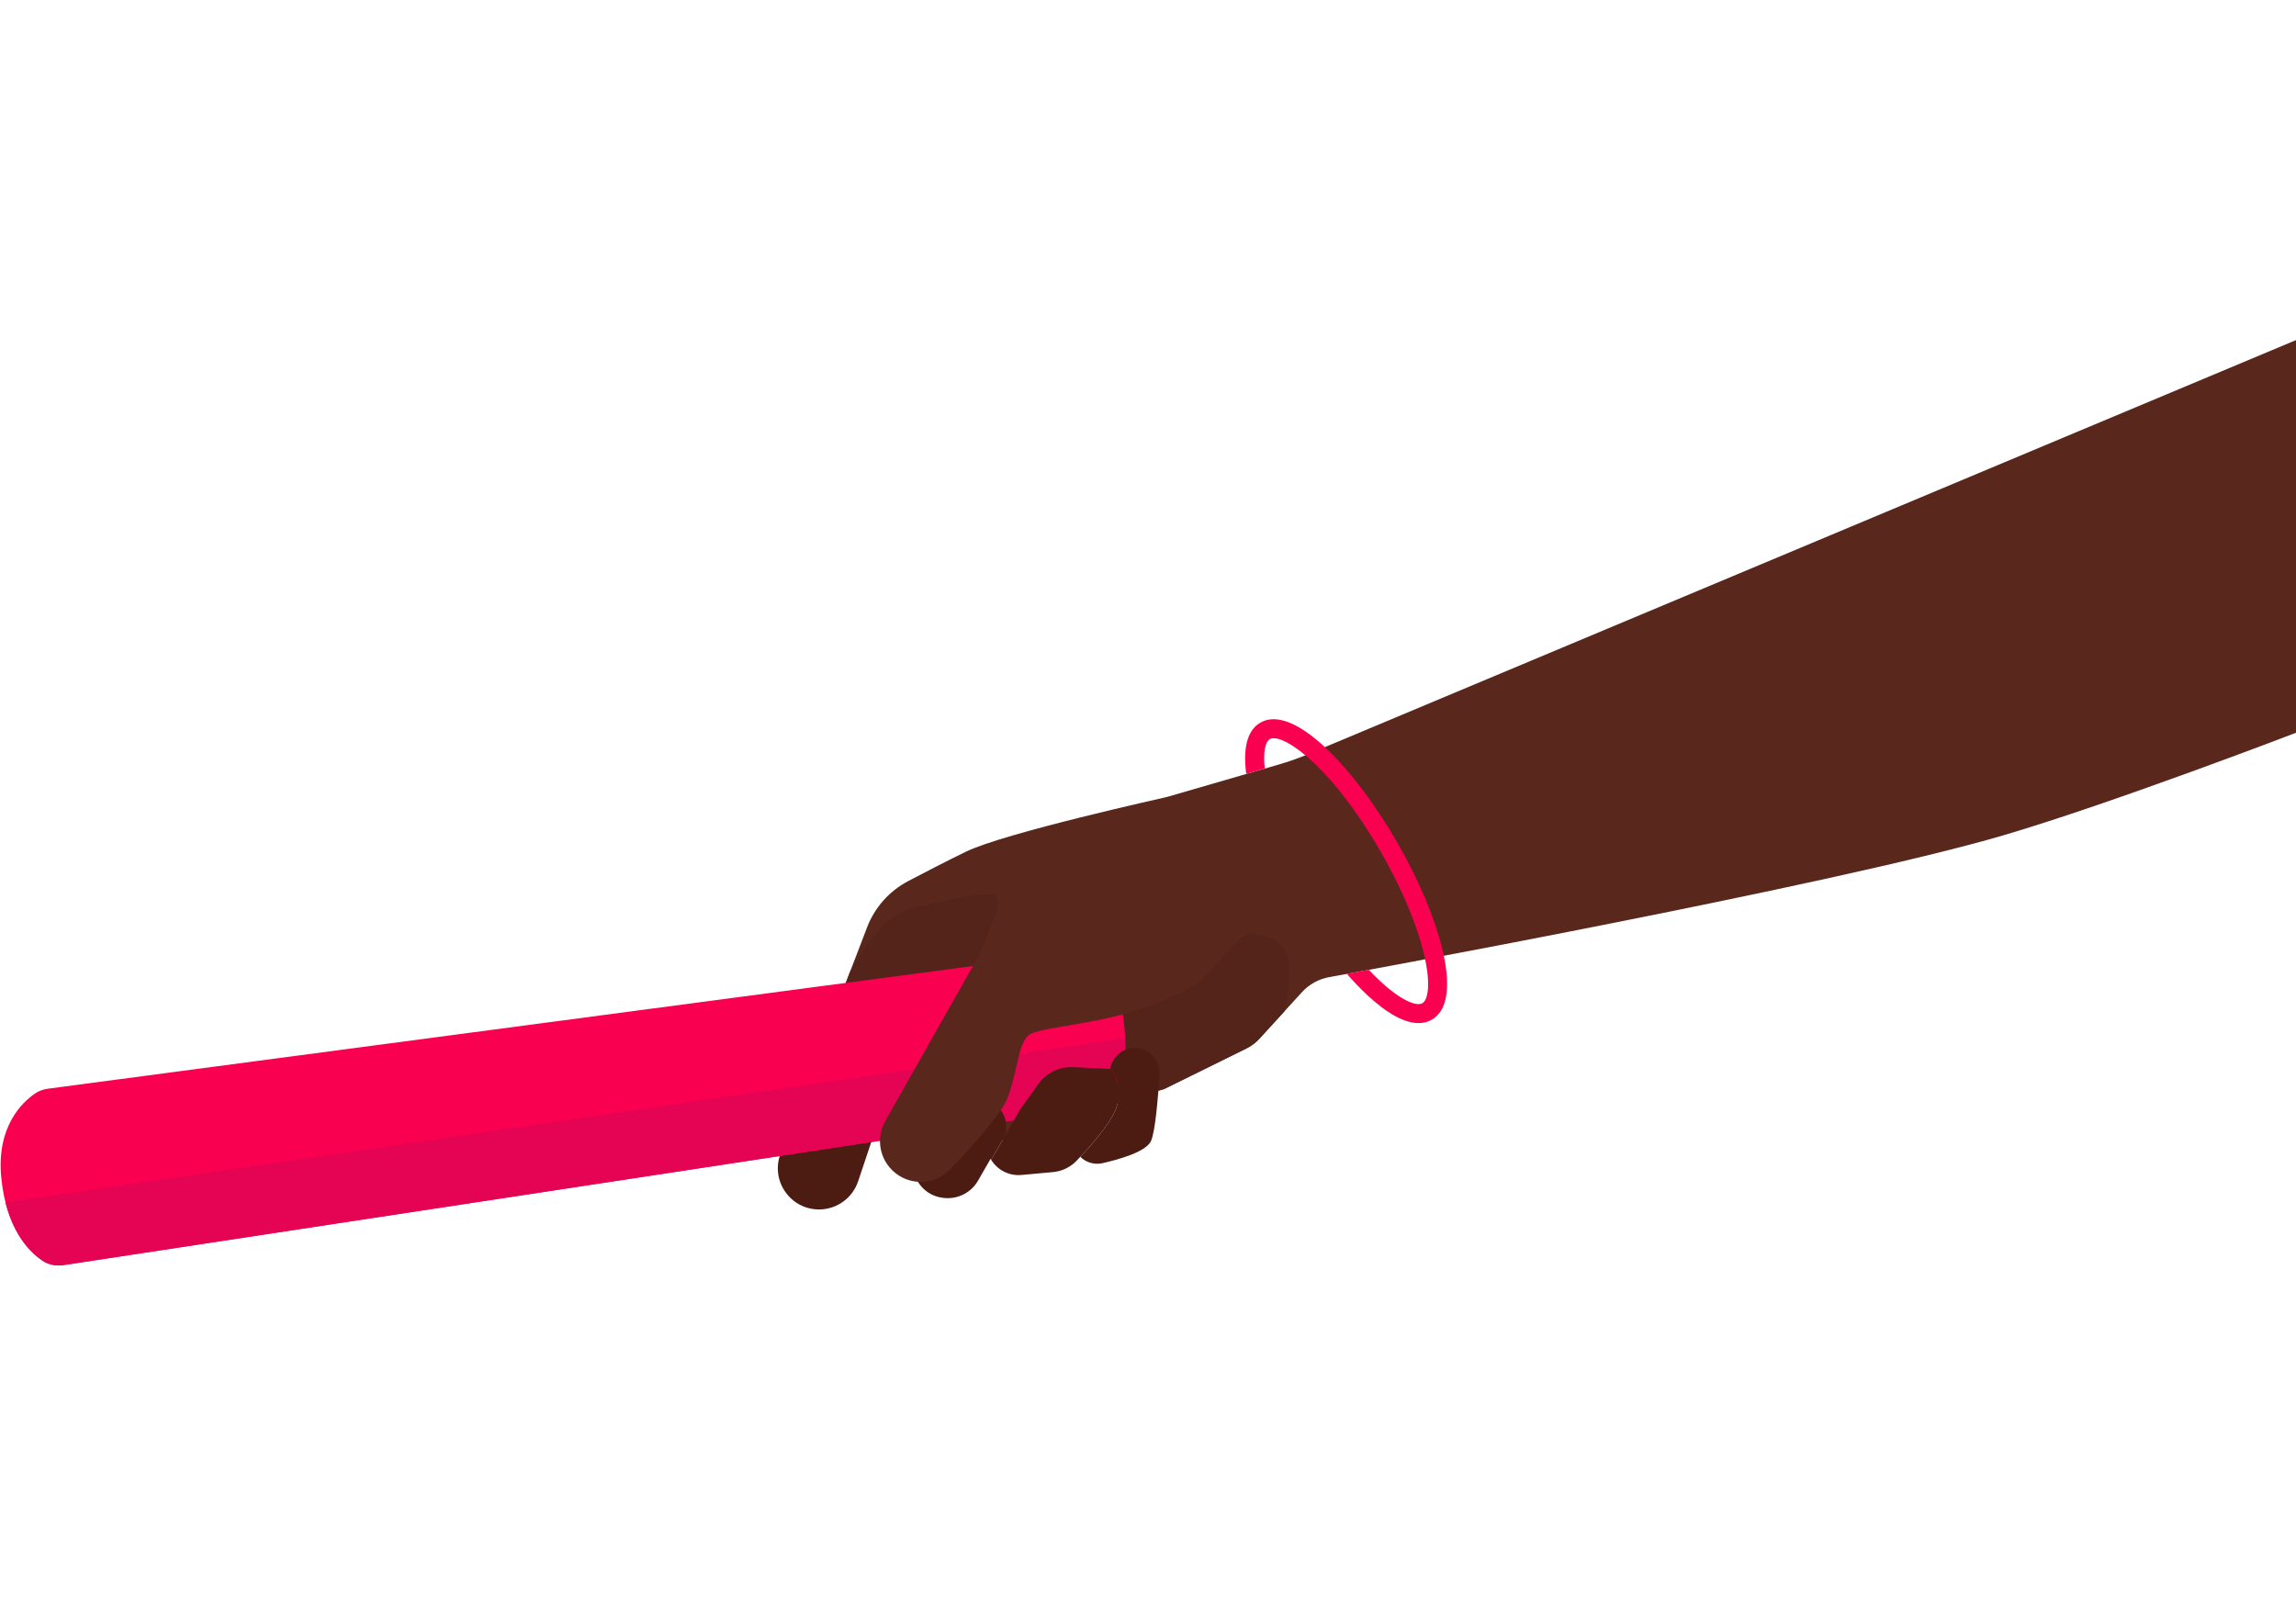 <svg width="1000" height="700" viewBox="0 0 1127 455" fill="none" xmlns="http://www.w3.org/2000/svg">
<path d="M572.733 224.309C570.87 224.801 493.061 241.925 473.982 251.225C464.535 255.829 454.011 261.27 445.788 265.595C436.554 270.451 429.396 278.474 425.644 288.2L385.303 393.511L426.535 387.497L492.17 392.646L571.309 367.738L611.77 347.794C614.192 346.597 616.374 344.96 618.197 342.964L639.072 320.119C642.625 316.221 647.375 313.626 652.564 312.708C652.564 312.708 898.271 268.149 983.451 243.095C1036.72 227.422 1127 192.775 1127 192.775V0.01L641.893 203.353C637.276 205.295 632.553 206.959 627.736 208.356L572.759 224.309H572.733Z" fill="#59271C"/>
<path d="M429.687 387.696L421.198 413.003C418.498 421.039 411.087 426.534 402.611 426.774C388.268 427.186 378.076 412.95 383.092 399.511L386.379 390.703L429.7 387.696H429.687Z" fill="#4C1B12"/>
<path d="M489.122 281.108L481.339 300.64L481.299 300.68L435.037 382.573C434.292 383.877 433.733 385.221 433.307 386.565L426.522 387.483L385.315 393.497L417.288 310.02C417.288 310.02 417.288 309.98 417.328 309.954C418.246 308.251 432.788 281.374 448.063 278.647C463.869 275.853 485.876 268.748 489.242 273.697C490.2 275.108 489.947 277.875 489.136 281.121L489.122 281.108Z" fill="#54231A"/>
<path d="M632.807 310.007C632.554 316.62 631.676 323.419 630.652 329.286V329.326L618.171 342.977C616.362 344.96 614.18 346.583 611.732 347.794L571.297 367.738L527.403 373.712L530.264 344.388L540.309 333.597L540.349 333.557C540.349 333.557 578.974 322.98 587.929 315.409C596.91 307.798 609.683 290.369 613.821 291.313C617.998 292.271 633.525 292.271 632.82 309.994L632.807 310.007Z" fill="#54231A"/>
<path d="M23.442 367.524L525.886 300.878C525.886 300.878 546.815 295.769 551.671 335.019C556.727 375.879 532.765 377.689 532.765 377.689L31.093 454.114C27.447 454.673 23.695 453.901 20.661 451.812C13.809 447.102 2.939 435.806 0.597 410.859C-1.731 386.058 10.909 374.19 17.175 369.892C19.038 368.615 21.194 367.83 23.442 367.537V367.524Z" fill="#FA0050"/>
<path d="M532.774 377.689L31.102 454.114C27.457 454.659 23.705 453.901 20.671 451.812C15.083 447.967 6.834 439.758 2.709 423.366L552.333 342.763C553.61 376.132 532.774 377.689 532.774 377.689Z" fill="#E50354"/>
<path d="M483.946 373.181C492.448 375.349 496.533 385.035 492.142 392.646L486.501 402.399L486.221 401.933L480.074 412.644C476.708 418.525 470.175 421.851 463.443 421.146L462.778 421.079C452.2 419.802 445.521 409.051 449.02 399.006L464.8 376.999C467.98 372.568 473.541 370.533 478.824 371.877L483.959 373.181H483.946Z" fill="#4C1B12"/>
<path d="M572.731 323.286C545.243 336.631 509.212 336.365 504.316 341.753C499.42 347.142 499.42 359.369 494.523 372.089C491.41 380.192 476.641 396.424 466.356 407.121C460.342 413.362 451.002 415.025 443.205 411.246C432.827 406.203 428.862 393.457 434.53 383.412L481.311 300.68L489.84 279.325L502.52 249.987L592.011 304.033L572.731 323.286Z" fill="#59271C"/>
<path d="M569.139 360.514C568.394 372.502 567.051 388.428 565.002 393.125C562.633 398.5 549.222 402.252 541.052 404.088C537.167 404.94 533.096 403.769 530.262 400.935C538.218 392.486 546.813 382.082 548.343 375.496C551.284 362.763 544.911 357.813 544.911 357.813C545.336 355.085 546.68 352.69 548.596 350.881C550.512 349.071 552.987 347.914 555.701 347.621C556.127 347.581 556.553 347.555 556.978 347.555C563.91 347.555 569.605 353.396 569.153 360.501L569.139 360.514Z" fill="#4C1B12"/>
<path d="M548.331 375.507C546.814 382.093 538.219 392.484 530.249 400.946L528.693 402.609C528.52 402.782 528.373 402.969 528.2 403.142C525.153 406.189 521.122 408.065 516.851 408.45L501.324 409.861C495.35 410.393 489.615 407.492 486.502 402.397L500.898 377.489L509.773 365.102C513.698 359.687 520.071 356.613 526.75 356.933L544.898 357.811C544.898 357.811 551.258 362.76 548.331 375.494V375.507Z" fill="#4C1B12"/>
<path d="M708.698 302.237C708.538 301.439 708.352 300.641 708.165 299.816C706.329 291.966 703.415 283.277 699.61 274.216C695.791 265.156 691.095 255.709 685.666 246.315C675.168 228.127 662.435 211.07 650.301 199.801C638.26 188.611 626.791 183.103 618.648 187.813C611.956 191.671 610.119 200.918 611.716 212.986L620.817 210.338C619.925 202.222 621.043 197.179 623.305 195.876C623.824 195.583 624.462 195.436 625.221 195.436C628.467 195.436 633.909 198.111 640.708 203.805C642.398 205.216 644.181 206.826 646.03 208.622C655.304 217.643 666.374 231.533 677.603 250.972C687.995 268.988 695.632 287.083 699.091 301.931C699.251 302.623 699.397 303.288 699.53 303.954C702.231 316.74 700.861 323.991 698.173 325.548C695.352 327.171 687.808 324.404 677.271 314.531C675.488 312.855 673.678 311.059 671.869 309.129C667.651 309.914 664.032 310.58 661.118 311.112C664.405 314.877 667.678 318.31 670.897 321.33C680.77 330.577 689.405 335.301 696.324 335.301C698.705 335.301 700.874 334.742 702.83 333.611C710.095 329.406 712.104 318.589 708.698 302.237Z" fill="#FA0050"/>
</svg>
